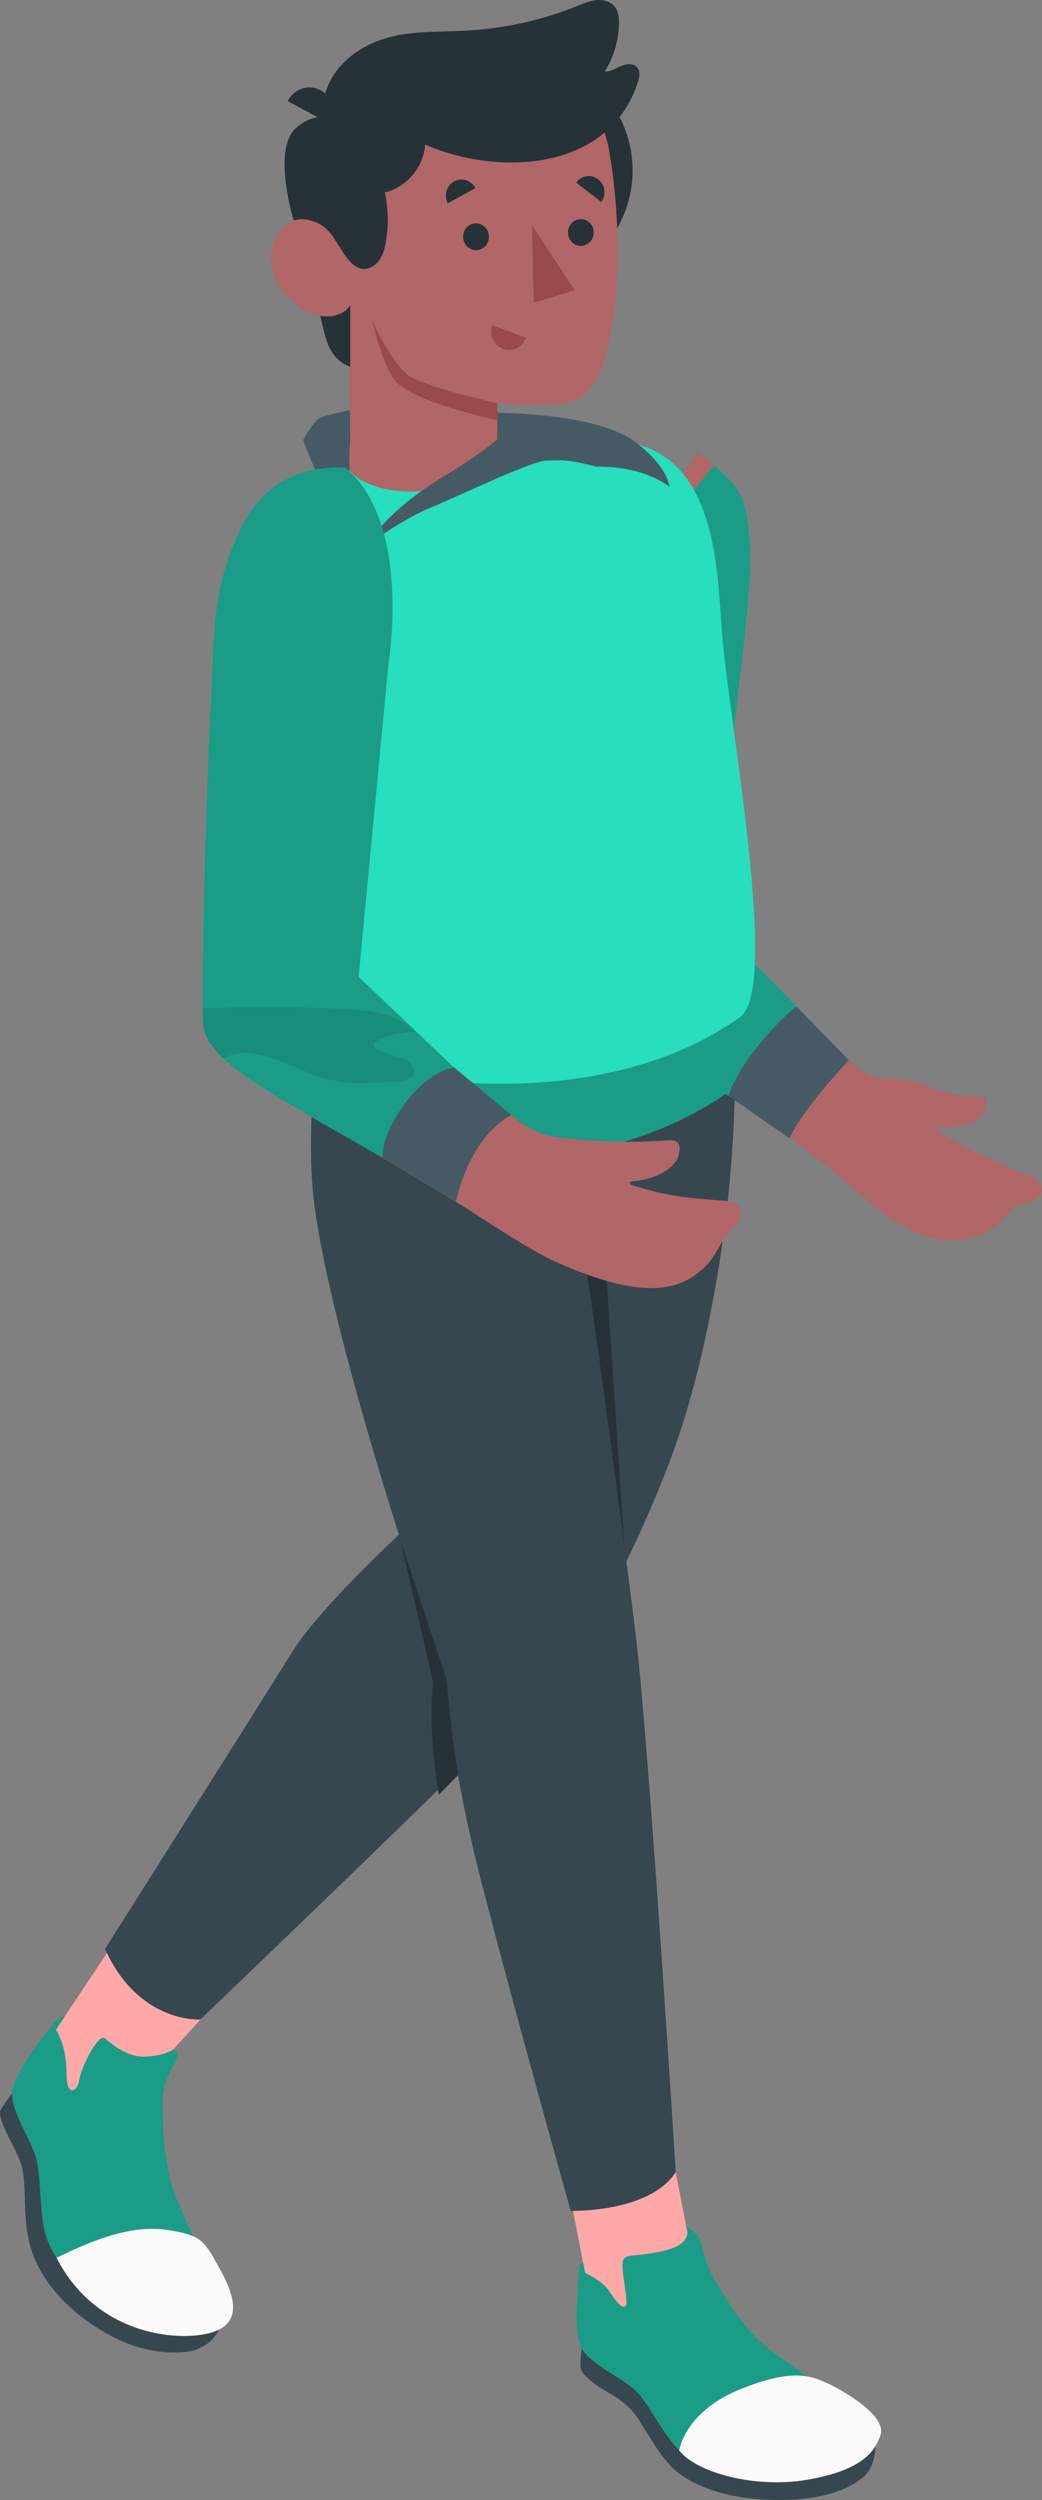 <svg width="109.95" height="263.71" viewBox="0 0 109.95 263.71" xmlns="http://www.w3.org/2000/svg" xmlns:xlink="http://www.w3.org/1999/xlink" xml:space="preserve" overflow="hidden"><rect x="0" y="0" width="109.95" height="263.71" fill="#808080" stroke="none"/><defs></defs><g id="Character_1_"><g><path d="M61.36 247.7C61.37 248.48 61.01 249.66 61.5 250.29 62.2 251.18 63.39 251.91 64.35 252.47 65.15 252.93 65.81 253.41 66.47 254.05 67.21 254.76 67.66 255.73 68.24 256.57 68.99 257.66 70 259.76 71.93 261.1 74.79 263.08 79.07 263.86 83.36 263.68 87.65 263.5 90.01 262.25 91.16 261.23 92.3 260.21 92.6 257.95 92.21 256.89 91.82 255.83 61.36 247.7 61.36 247.7Z" fill="#37474F"/><path d="M62.75 244.95 73.95 242.77 70.68 225.94 59.97 230.65Z" id="XMLID_24_" fill="#FFA8A7"/><path d="M91.82 255.08C89.74 253.46 85.68 251.29 81.02 247.67 78.78 245.94 76.9 243 75.46 240.58L75.46 240.57C73.98 238.06 74.36 236.83 73.65 235.92 73.01 235.1 72.52 234.91 72.43 234.89 72.49 235.04 73.16 236.63 70.26 237.36 67.23 238.13 66.05 237.65 65.75 238.41 65.59 238.81 65.75 239.97 65.91 241.05 66.05 242.03 66.18 242.94 66.06 243.17 65.79 243.65 65.14 243.01 64.36 241.78 63.92 241.08 63.15 240.53 62.56 240.19 62.54 240.18 62.53 240.17 62.52 240.17 62.14 239.94 61.84 239.8 61.76 239.77 61.75 239.76 61.74 239.76 61.74 239.76L61.53 238.69C60.91 238.64 61.04 240.61 60.92 242.43 60.79 244.42 60.81 246.74 61.36 247.69 62.37 249.43 65.46 250.7 66.96 252.07 68.46 253.44 69.77 256.55 71.67 258.47 73.56 260.38 78.07 261.76 83.33 261.55 90.34 261.28 94.59 257.26 91.82 255.08Z" fill="#27DEBF"/><path d="M91.82 255.08C89.74 253.46 85.68 251.29 81.02 247.67 78.78 245.94 76.9 243 75.46 240.58L75.46 240.57C73.98 238.06 74.36 236.83 73.65 235.92 73.01 235.1 72.52 234.91 72.43 234.89 72.49 235.04 73.16 236.63 70.26 237.36 67.23 238.13 66.05 237.65 65.75 238.41 65.59 238.81 65.75 239.97 65.91 241.05 66.05 242.03 66.18 242.94 66.06 243.17 65.79 243.65 65.14 243.01 64.36 241.78 63.92 241.08 63.15 240.53 62.56 240.19 62.54 240.18 62.53 240.17 62.52 240.17 62.14 239.94 61.84 239.8 61.76 239.77 61.75 239.76 61.74 239.76 61.74 239.76L61.53 238.69C60.91 238.64 61.04 240.61 60.92 242.43 60.79 244.42 60.81 246.74 61.36 247.69 62.37 249.43 65.46 250.7 66.96 252.07 68.46 253.44 69.77 256.55 71.67 258.47 73.56 260.38 78.07 261.76 83.33 261.55 90.34 261.28 94.59 257.26 91.82 255.08Z" opacity="0.3"/><path d="M71.67 258.48C71.67 258.48 72.2 254.47 77.97 252.08 83.74 249.69 85.72 250.7 87.17 251.33 88.62 251.96 93.56 254.71 92.92 256.8 92.29 258.89 90.5 260.66 85.11 261.58 79.73 262.49 73.52 260.86 71.67 258.48Z" fill="#FAFAFA"/></g><g><path d="M3.67 217.45C5.53 221.78 8.84 222.78 12.91 222.05L24 209.91 14.02 201.89 3.67 217.45Z" id="XMLID_23_" fill="#FFA8A7"/><path d="M1.27 220.77C1.31 220.81 0 222.49 0 222.75 0 223.52 0.4 224.37 0.72 225.05 1.22 226.11 1.84 227.11 2.2 228.22 2.56 229.34 2.56 230.46 2.61 231.62 2.67 232.98 2.61 235.28 3.39 237.55 4.58 240.99 7.52 244.05 11.35 246.2 15.18 248.35 18.52 248.29 20.07 248.01 21.62 247.73 22.96 246.51 23.2 245.38 23.43 244.24 1.33 220.84 1.27 220.77Z" fill="#37474F"/><path d="M23.99 242.73C23.06 240.19 20.53 236.97 18.42 231.33 17.38 228.53 17.2 225 17.15 222.25 17.1 219.99 17.64 219.12 18.29 217.93 18.93 216.74 18.73 216.39 18.29 216.16 18.29 216.16 17.57 216.83 15.26 216.94 13.5 217.01 11.82 215.66 11.1 215.02 10.61 214.59 9.62 216.17 8.97 217.59 8.66 218.27 8.44 218.92 8.38 219.3 8.22 220.49 7.42 220.93 7.14 219.93 6.87 219 7.31 216.97 6.18 214.61 6.1 214.44 6.01 214.27 5.9 214.1L6.78 212.78C6.26 212.4 4.81 214.42 3.73 215.95 2.55 217.61 1.31 219.64 1.28 220.77 1.22 222.82 3.23 225.59 3.8 227.6 4.36 229.61 4.13 232.77 4.74 235.45 5.35 238.14 8.93 242.74 12.94 244.67 19.42 247.78 25.24 246.12 23.99 242.73Z" fill="#27DEBF"/><path d="M23.99 242.73C23.06 240.19 20.53 236.97 18.42 231.33 17.38 228.53 17.2 225 17.15 222.25 17.1 219.99 17.64 219.12 18.29 217.93 18.93 216.74 18.73 216.39 18.29 216.16 18.29 216.16 17.57 216.83 15.26 216.94 13.5 217.01 11.82 215.66 11.1 215.02 10.61 214.59 9.62 216.17 8.97 217.59 8.66 218.27 8.44 218.92 8.38 219.3 8.22 220.49 7.42 220.93 7.14 219.93 6.87 219 7.31 216.97 6.18 214.61 6.1 214.44 6.01 214.27 5.9 214.1L6.78 212.78C6.26 212.4 4.81 214.42 3.73 215.95 2.55 217.61 1.31 219.64 1.28 220.77 1.22 222.82 3.23 225.59 3.8 227.6 4.36 229.61 4.13 232.77 4.74 235.45 5.35 238.14 8.93 242.74 12.94 244.67 19.42 247.78 25.24 246.12 23.99 242.73Z" opacity="0.3"/><path d="M5.97 238.16C10.16 236.08 14.08 234.69 17.6 235.21 21.12 235.73 21.51 236.28 22.98 238.94 24.1 240.96 25.92 244.35 23.08 245.75 20.25 247.15 10.49 246.99 5.97 238.16Z" fill="#FAFAFA"/></g><g id="XMLID_18_"><path d="M76.69 101.5C79.34 118.48 75.36 141.84 70.74 153.96 66.41 165.3 62.5 171.37 61.12 173.73 59.74 176.09 21.14 213.02 21.14 213.02 21.14 213.02 14.65 213.48 11.08 205.58 11.08 205.58 27.3 179.94 30.81 174.28 34.33 168.61 46.06 158.22 46.06 158.22L47.94 104.68 76.69 101.5Z" id="XMLID_22_" fill="#37474F"/><path d="M61.1 129.52C61.1 129.52 64.36 126.78 68.77 120.69 75.18 111.83 75.17 104.28 75.17 104.28L71.57 103.97 33.83 103.97C32.83 116.14 32.4 122.04 33.31 128.08 35.89 145.12 47.14 177.15 47.14 177.15 46.94 179.51 48.34 188.9 50.59 197.71 54.15 211.6 60.22 233.21 60.22 233.21 60.22 233.21 68.52 233.43 71.3 229.12 71.3 229.12 68.56 184.93 67.11 172.7 65.54 159.47 61.1 129.52 61.1 129.52Z" id="XMLID_21_" fill="#37474F"/><path d="M78.06 107.3C78.06 107.3 78.59 113.51 78.06 114.19 77.53 114.87 70.49 120.23 60.22 121.66 49.94 123.09 36.9 119.81 32.6 117.14 32.25 116.49 32.45 110.65 32.45 110.65L78.06 107.3Z" fill="#27DEBF"/><path d="M78.06 107.3C78.06 107.3 78.59 113.51 78.06 114.19 77.53 114.87 70.49 120.23 60.22 121.66 49.94 123.09 36.9 119.81 32.6 117.14 32.25 116.49 32.45 110.65 32.45 110.65L78.06 107.3Z" opacity="0.3"/><path d="M65.88 163.11C65.88 163.11 62.05 133.45 61.1 129.51 61.1 129.51 66.05 128.53 68.23 126.04 68.23 126.04 67.46 128.19 63.75 130.88L65.88 163.11Z" id="XMLID_20_" fill="#263238"/><path d="M42.27 162.53 47.13 177.14C47.13 177.14 47.59 183.14 48.37 187.21L46.3 189.32C46.3 189.32 45.07 182.36 45.71 177.49L42.27 162.53Z" id="XMLID_19_" fill="#263238"/></g><g><path d="M104.53 122.3C103.82 121.98 103.12 121.64 102.43 121.28 101.5 120.81 100.61 120.26 99.69 119.79 99.4 119.64 98.56 118.99 98.29 119 99.98 118.93 101.32 118.84 102.2 118.56 103.95 117.99 104.22 116.59 104.07 115.94 103.95 115.44 102.73 115.83 100.69 115.42 98.08 114.89 96.37 113.62 93.49 113.77 92.55 113.82 91.33 113.43 89.96 112.21L74.26 96.91C74.26 96.91 77.52 76 78.17 67.38 78.83 58.77 80.35 52.28 73.61 47.71L62.41 65.13C62.41 65.13 60.78 86.85 60.33 98.24 60.18 102.07 61.32 103.76 64.1 105.84 67.36 108.26 65.78 107.72 80.09 117.72 84.97 121.09 88.6 124.04 90.98 126.13 93.63 128.46 96.32 130.56 100 130.79 102.02 130.92 104.15 130.33 105.56 128.89 106.16 128.28 106.64 127.52 107.41 127.15 107.86 126.94 108.36 126.88 108.82 126.72 109.29 126.56 109.76 126.26 109.89 125.79 110.03 125.32 109.78 124.8 109.41 124.47 109.04 124.14 108.57 123.97 108.1 123.79 106.91 123.35 105.71 122.84 104.53 122.3Z" fill="#B16668"/><path d="M75.32 49.07C78.26 51.53 79.03 52.85 79.18 58.79 79.33 64.73 74.82 96.72 74.82 96.72L84.06 106.18C84.06 106.18 78.45 111.46 76.87 115.59 76.87 115.59 65.98 108.17 62.86 105.68 59.74 103.18 59.79 102.97 59.66 97.36 59.53 91.75 60.74 67.4 60.74 67.4L75.32 49.07Z" fill="#27DEBF"/><path d="M75.32 49.07C78.26 51.53 79.03 52.85 79.18 58.79 79.33 64.73 74.82 96.72 74.82 96.72L84.06 106.18C84.06 106.18 78.45 111.46 76.87 115.59 76.87 115.59 65.98 108.17 62.86 105.68 59.74 103.18 59.79 102.97 59.66 97.36 59.53 91.75 60.74 67.4 60.74 67.4L75.32 49.07Z" opacity="0.3"/><path d="M84.06 106.19 89.57 111.83C89.57 111.83 84.87 116.73 83.3 120.08L76.87 115.59C76.87 115.59 77.54 113.28 80.05 110.23 82.56 107.17 84.06 106.19 84.06 106.19Z" fill="#455A64"/></g><g><path d="M76.18 66.7C75.65 59.7 75.59 47.12 64.82 46.49L46.76 47.45C46.76 47.45 40.08 48.39 35.53 49.54 30.8 50.63 29.8 62.2 31.72 81.25L32.44 110.67C42.22 114.83 63.94 117.35 78.06 107.31 82.33 104.39 76.89 76.03 76.18 66.7Z" id="XMLID_17_" fill="#27DEBF"/></g><g id="XMLID_1_"><g id="XMLID_9_"><path d="M31.68 24.75 34.27 35.3C34.89 37.74 36.31 38.99 38.83 38.99L42.21 38.99 42.21 23.08 31.68 24.75Z" id="XMLID_16_" fill="#263238"/><circle cx="54.53" cy="17.98" r="12.22" id="XMLID_15_" fill="#263238"/><path d="M34.93 12.3C34.93 12.3 32.77 11.93 31.08 13.65 29.43 15.34 29.67 20.19 32.14 26.73L36.18 26.24 34.93 12.3Z" id="XMLID_14_" fill="#263238"/><path d="M37.33 26.24C36.57 26.69 35.49 25.24 34.56 24.26 33.63 23.28 30.57 21.95 29.05 25.15 27.5 28.42 30.18 31.96 32.51 32.92 35.77 34.27 36.96 32.2 36.96 32.2L36.96 46.45C33.12 50.95 45.87 55.2 52.48 47.95L52.47 42.53C52.47 42.53 55.03 42.82 56.98 42.72 59.7 42.58 62.11 42.78 63.6 38.43 65.23 33.67 65.8 24.81 64.29 15.97 62.37 4.64 48.93 4.74 41.76 9.25 34.6 13.76 37.33 26.24 37.33 26.24Z" id="XMLID_13_" fill="#B16668"/><g><path d="M38.86 57.37C39.81 55.58 42.74 52.7 46.88 50.21 51.02 47.72 52.47 46.33 52.47 46.33L52.47 43.54C52.47 43.54 63.04 43.54 67.09 46.66 70.62 49.37 70.61 51.34 70.61 51.34 70.61 51.34 68.11 49.16 62.93 49.22 59.53 48.36 59.32 48.58 57.7 48.58 56.08 48.58 47.98 52.54 45.49 53.52 43 54.49 38.86 57.37 38.86 57.37Z" fill="#455A64"/><path d="M38.86 57.37C36.19 53.68 36.95 46.44 36.95 46.44L36.94 43.27C36.94 43.27 34.57 43.71 33.8 44.07 33.04 44.44 32 46.4 32 46.4 32 46.4 34.38 53.78 38.86 57.37Z" fill="#455A64"/></g><path d="M37.11 27.76C36.09 26.81 35.36 24.99 34.55 24.26 33.24 23.07 34.05 11.37 34.05 11.37 34.38 6.96 38.31 4.3 42.37 3.65 44.72 3.27 47.12 3.36 49.49 3.21 53.41 2.97 57.28 2.1 60.92 0.63 61.58 0.36 62.24 0.08 62.95 0.01 63.66-0.05 64.43 0.15 64.87 0.7 65.25 1.18 65.32 1.84 65.31 2.46 65.29 4.25 64.76 6.03 63.81 7.54 64.42 7.57 64.97 7.21 65.53 6.97 66.09 6.73 66.84 6.64 67.23 7.11 67.59 7.53 67.47 8.16 67.3 8.68 64.38 17.64 53.74 18.52 46.08 15.74 45.67 15.59 45.26 15.43 44.86 15.25 44.72 17.6 42.91 19.76 40.61 20.3 40.98 22.01 41.01 23.8 40.71 25.53 40.6 26.19 40.43 26.86 40.05 27.41 39.67 27.96 39.05 28.38 38.38 28.37 37.91 28.35 37.49 28.11 37.11 27.76Z" id="XMLID_12_" fill="#263238"/><path d="M34.94 13.13 30.36 10.67C31.01 9.36 32.56 8.84 33.83 9.52 35.09 10.21 35.59 11.82 34.94 13.13Z" id="XMLID_11_" fill="#263238"/><path d="M52.47 42.52C52.47 42.52 45.76 41.05 43.38 39.79 41.79 38.94 39.65 34.75 39.27 33.82 39.27 33.82 40.28 38.34 41.7 40.16 43.44 42.38 52.48 44.34 52.48 44.34L52.48 42.52Z" id="XMLID_10_" fill="#9A4A4D"/></g><g id="XMLID_2_"><path d="M51.59 24.98C51.59 25.76 50.98 26.39 50.23 26.39 49.48 26.39 48.87 25.75 48.87 24.97 48.87 24.19 49.48 23.56 50.23 23.56 50.98 23.57 51.59 24.2 51.59 24.98Z" id="XMLID_8_" fill="#263238"/><path d="M50.15 19.84 47.24 21.45C46.81 20.61 47.11 19.57 47.92 19.13 48.72 18.69 49.72 19.01 50.15 19.84Z" id="XMLID_7_" fill="#263238"/><path d="M51.94 34.29 55.49 35.62C55.14 36.64 54.06 37.17 53.08 36.8 52.1 36.43 51.58 35.31 51.94 34.29Z" id="XMLID_6_" fill="#9A4A4D"/><path d="M63.46 21.31 60.8 19.26C61.34 18.5 62.38 18.34 63.11 18.91 63.85 19.47 64.01 20.55 63.46 21.31Z" id="XMLID_5_" fill="#263238"/><path d="M62.65 24.53C62.65 25.31 62.04 25.94 61.29 25.94 60.54 25.94 59.93 25.3 59.93 24.52 59.93 23.74 60.54 23.11 61.29 23.11 62.04 23.11 62.65 23.75 62.65 24.53Z" id="XMLID_4_" fill="#263238"/><path d="M56.13 23.74 56.32 31.94 60.64 30.62Z" id="XMLID_3_" fill="#9A4A4D"/></g></g><g><path d="M72.03 126.25C70.23 126.02 68.55 125.59 66.83 125.05 66.74 125.02 66.65 124.99 66.58 124.94 66.12 124.57 66.98 124.6 67.13 124.58 67.55 124.51 67.98 124.43 68.39 124.31 69.2 124.09 69.99 123.75 70.65 123.22 71.08 122.87 71.47 122.4 71.6 121.85 71.69 121.43 71.84 120.84 71.48 120.51 71.2 120.25 70.76 120.26 70.38 120.29 69.39 120.36 68.4 120.4 67.42 120.42 64.95 120.47 62.47 120.37 60.01 120.11 58.95 120 57.8 119.88 56.82 119.44 56.28 119.19 55.31 118.73 54.85 118.35 52.35 116.28 49.84 114.21 47.34 112.15 44.99 110.21 42.64 108.27 40.28 106.34 39.24 105.49 38.18 104.36 37.01 103.68 36.63 103.46 40.16 67.87 40.16 67.87 40.16 67.87 41.41 52.76 35.53 49.55 30.1 50.44 25.54 53.73 24.37 63.75 23.2 73.76 22.12 100.87 22.19 104.58 22.24 107.13 21.7 109.7 26.43 113.16 31.43 116.82 31.95 117.06 48.92 127.26 51.94 129.2 56.09 131.97 58.68 133.12 67.66 137.11 71.86 136.41 74.71 133.28 75.54 132.37 75.93 131.22 76.71 130.28 77.14 129.76 77.67 129.31 77.96 128.69 78.25 128.08 78.19 127.22 77.61 126.88 77.34 126.72 77.02 126.7 76.7 126.68 75.14 126.56 73.58 126.45 72.03 126.25Z" fill="#B16668"/><path d="M36.43 49.32C34.15 49.27 28.56 49.28 25.42 55.72 22.27 62.15 22.63 66.87 22.2 75.07 21.77 83.27 21.14 105.55 21.46 108.23 21.78 110.91 25.64 113.47 28.51 115.23 32.8 117.86 40.42 122.13 40.42 122.13 41.2 118.85 44.55 113.76 47.92 112.61L37.84 103.04 41 69.94C41 69.94 43.48 55.21 36.43 49.32Z" fill="#27DEBF"/><path d="M36.43 49.32C34.15 49.27 28.56 49.28 25.42 55.72 22.27 62.15 22.63 66.87 22.2 75.07 21.77 83.27 21.14 105.55 21.46 108.23 21.78 110.91 25.64 113.47 28.51 115.23 32.8 117.86 40.42 122.13 40.42 122.13 41.2 118.85 44.55 113.76 47.92 112.61L37.84 103.04 41 69.94C41 69.94 43.48 55.21 36.43 49.32Z" opacity="0.3"/><path d="M47.91 112.6C47.91 112.6 45.3 112.84 42.64 116.52 39.98 120.19 40.41 122.13 40.41 122.13L48.11 126.76C48.11 126.76 49.41 120.02 53.97 117.62L47.91 112.6Z" fill="#455A64"/><path d="M38.97 114.24C41.02 114.05 41.38 114.35 42.82 113.89 44.26 113.43 43.65 112.58 43.23 112.04 42.81 111.5 38.53 110.85 39.57 109.99 40.56 109.18 43.11 108.71 43.86 108.92L43.22 108.3C42.85 108.01 42.02 107.59 41.4 107.3 41.08 107.17 40.73 107.05 40.32 106.92 37.91 106.16 27 106.17 21.37 106.35 21.38 107.24 21.41 107.89 21.45 108.23 21.59 109.42 22.44 110.59 23.58 111.67 24.31 111.27 24.66 111.13 25.66 111.06 27.89 110.92 32.04 112.98 33.31 113.45 34.59 113.91 36.92 114.42 38.97 114.24Z" opacity="0.1"/></g></g></svg>